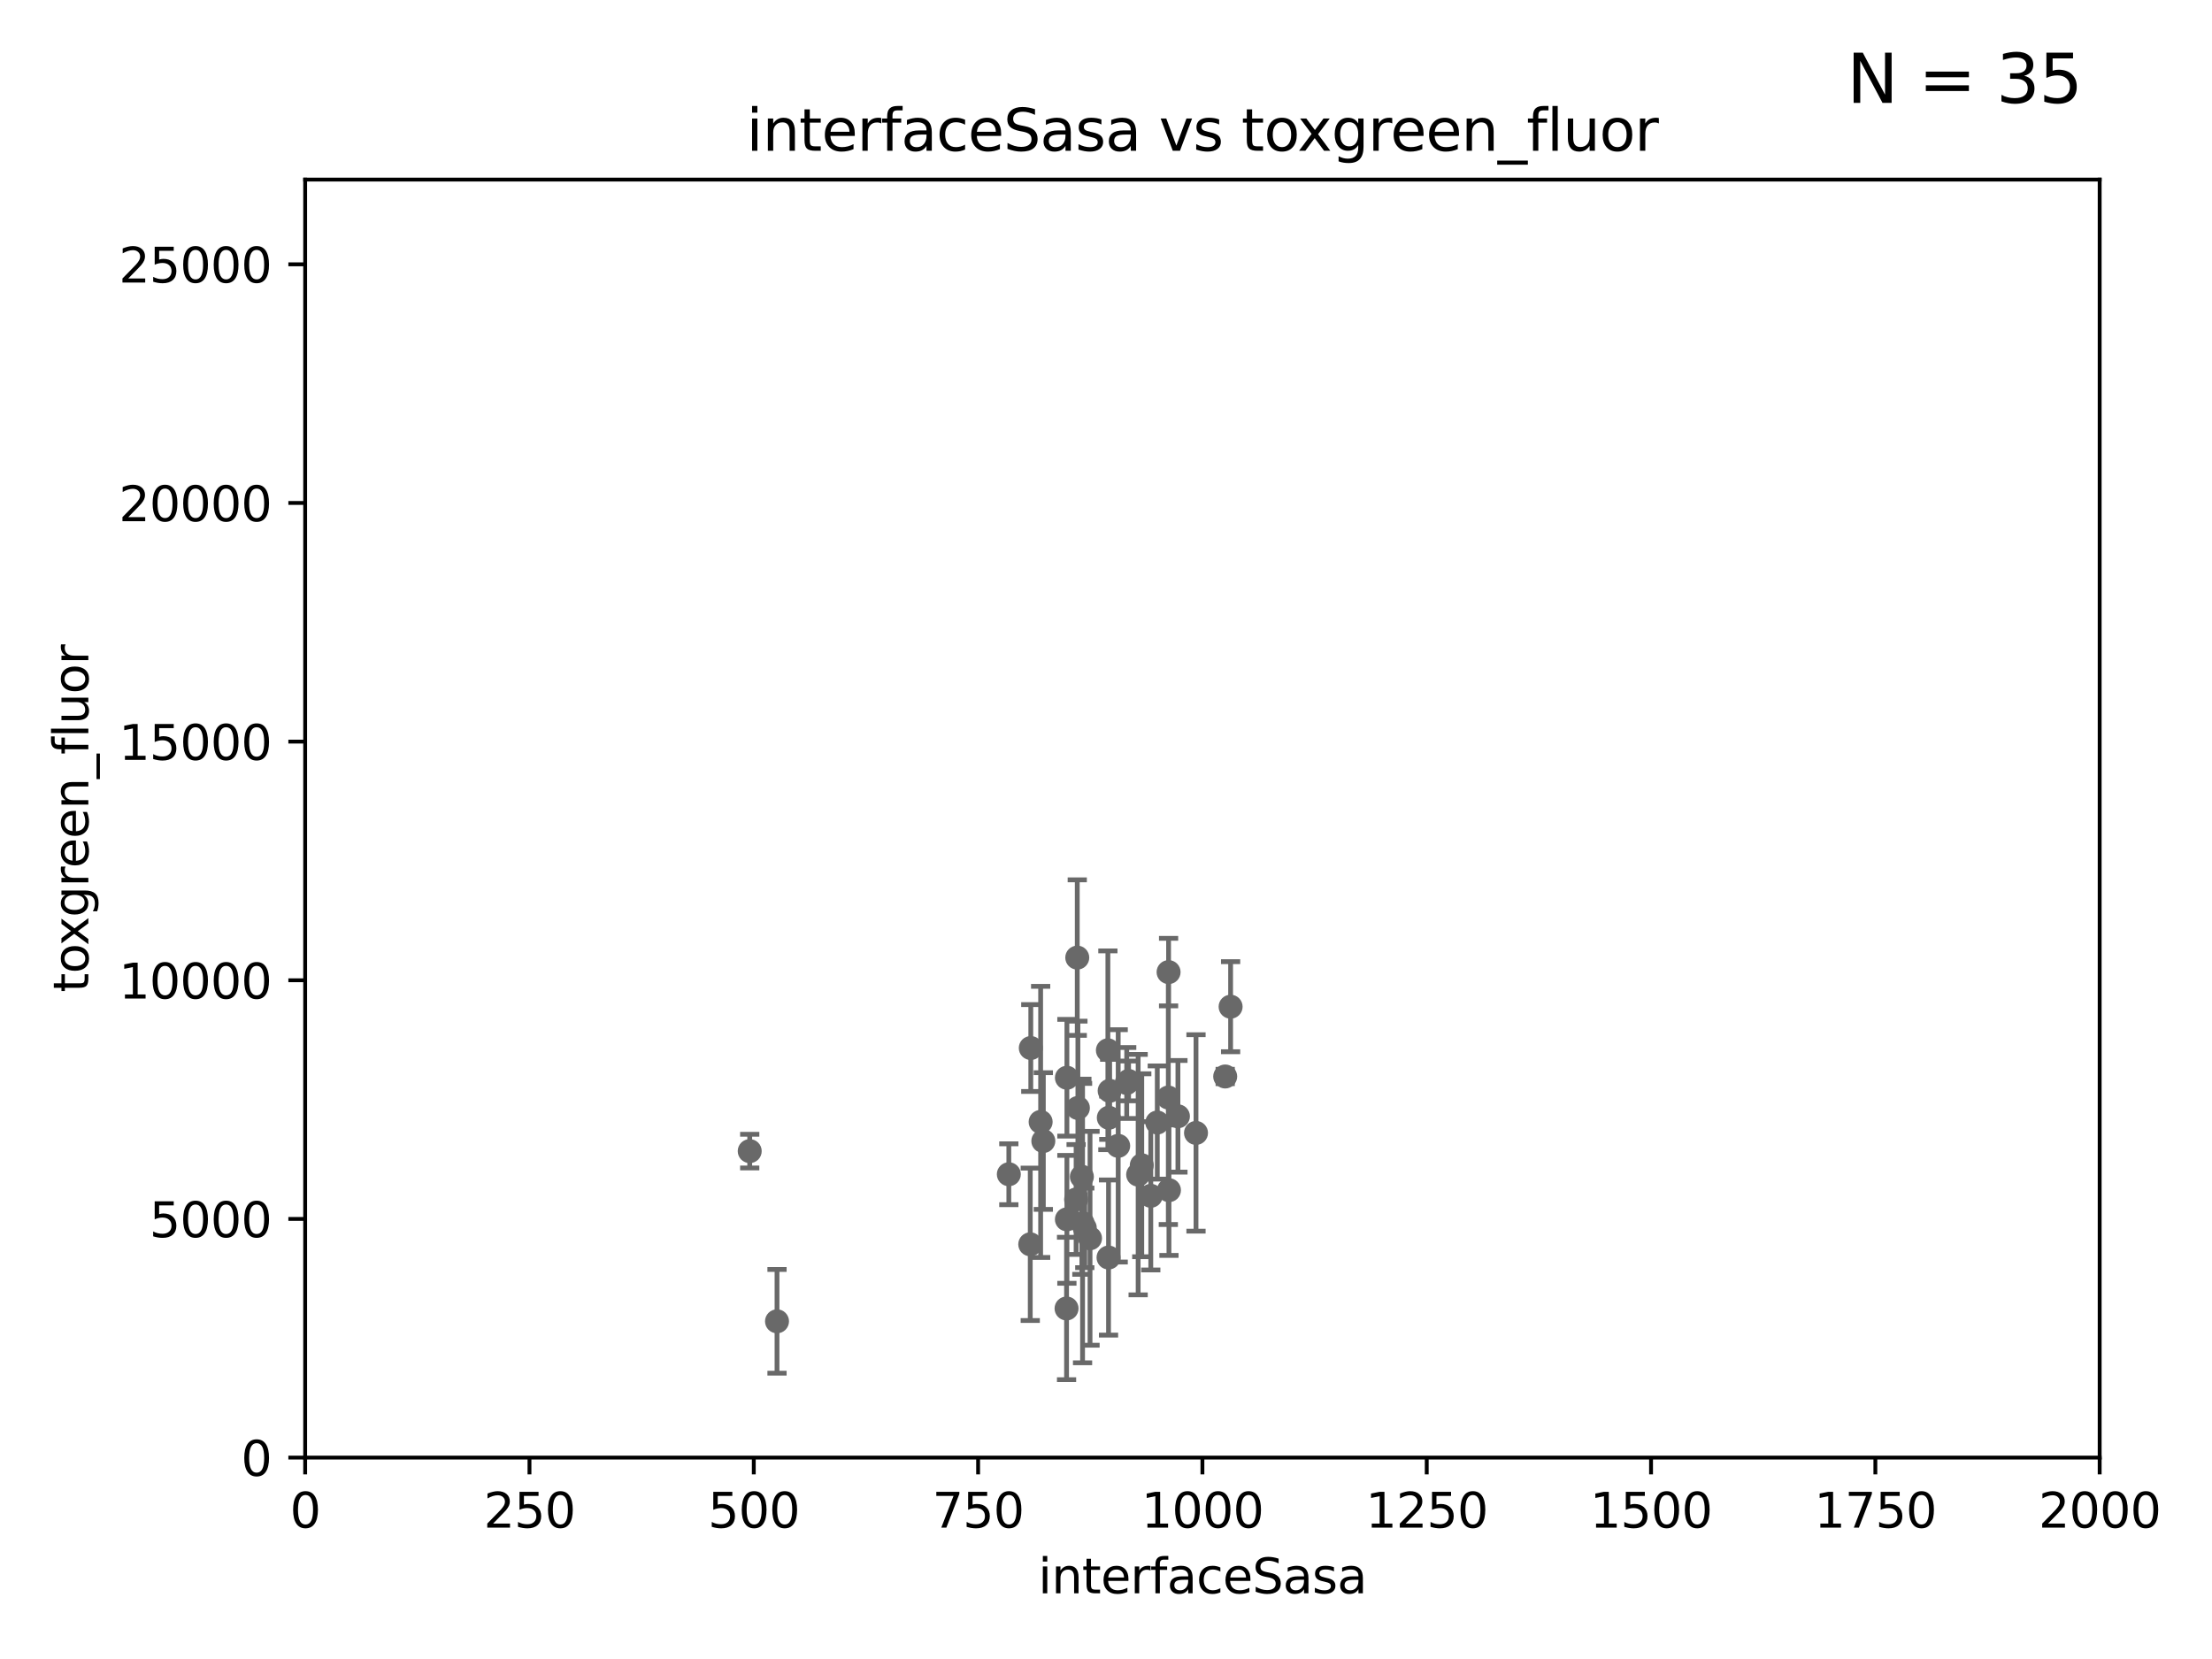 <?xml version="1.0" encoding="utf-8" standalone="no"?>
<!DOCTYPE svg PUBLIC "-//W3C//DTD SVG 1.1//EN"
  "http://www.w3.org/Graphics/SVG/1.1/DTD/svg11.dtd">
<svg xmlns:xlink="http://www.w3.org/1999/xlink" width="460.8pt" height="345.6pt" viewBox="0 0 460.8 345.6" xmlns="http://www.w3.org/2000/svg" version="1.1">
 <defs>
  <style type="text/css">*{stroke-linejoin: round; stroke-linecap: butt}</style>
 </defs>
 <g id="figure_1">
  <g id="patch_1">
   <path d="M 0 345.6 
L 460.8 345.6 
L 460.8 0 
L 0 0 
z
" style="fill: #ffffff"/>
  </g>
  <g id="axes_1">
   <g id="patch_2">
    <path d="M 63.571 303.64 
L 437.4 303.64 
L 437.4 37.411 
L 63.571 37.411 
z
" style="fill: #ffffff"/>
   </g>
   <g id="PathCollection_1">
    <defs>
     <path id="m410f9b5274" d="M 0 1.118 
C 0.297 1.118 0.581 1 0.791 0.791 
C 1 0.581 1.118 0.297 1.118 0 
C 1.118 -0.297 1 -0.581 0.791 -0.791 
C 0.581 -1 0.297 -1.118 0 -1.118 
C -0.297 -1.118 -0.581 -1 -0.791 -0.791 
C -1 -0.581 -1.118 -0.297 -1.118 0 
C -1.118 0.297 -1 0.581 -0.791 0.791 
C -0.581 1 -0.297 1.118 0 1.118 
z
" style="stroke: #696969"/>
    </defs>
    <g clip-path="url(#p41c751dc62)">
     <use xlink:href="#m410f9b5274" x="243.437" y="202.508" style="fill: #696969; stroke: #696969"/>
     <use xlink:href="#m410f9b5274" x="239.729" y="249.111" style="fill: #696969; stroke: #696969"/>
     <use xlink:href="#m410f9b5274" x="232.94" y="238.703" style="fill: #696969; stroke: #696969"/>
     <use xlink:href="#m410f9b5274" x="249.149" y="236.011" style="fill: #696969; stroke: #696969"/>
     <use xlink:href="#m410f9b5274" x="245.383" y="232.545" style="fill: #696969; stroke: #696969"/>
     <use xlink:href="#m410f9b5274" x="237.852" y="242.748" style="fill: #696969; stroke: #696969"/>
     <use xlink:href="#m410f9b5274" x="222.256" y="224.513" style="fill: #696969; stroke: #696969"/>
     <use xlink:href="#m410f9b5274" x="235.103" y="225.18" style="fill: #696969; stroke: #696969"/>
     <use xlink:href="#m410f9b5274" x="256.358" y="209.715" style="fill: #696969; stroke: #696969"/>
     <use xlink:href="#m410f9b5274" x="243.381" y="228.636" style="fill: #696969; stroke: #696969"/>
     <use xlink:href="#m410f9b5274" x="241.084" y="233.841" style="fill: #696969; stroke: #696969"/>
     <use xlink:href="#m410f9b5274" x="225.376" y="245.133" style="fill: #696969; stroke: #696969"/>
     <use xlink:href="#m410f9b5274" x="243.514" y="247.936" style="fill: #696969; stroke: #696969"/>
     <use xlink:href="#m410f9b5274" x="225.979" y="255.787" style="fill: #696969; stroke: #696969"/>
     <use xlink:href="#m410f9b5274" x="234.714" y="225.61" style="fill: #696969; stroke: #696969"/>
     <use xlink:href="#m410f9b5274" x="222.254" y="254.013" style="fill: #696969; stroke: #696969"/>
     <use xlink:href="#m410f9b5274" x="255.231" y="224.252" style="fill: #696969; stroke: #696969"/>
     <use xlink:href="#m410f9b5274" x="230.792" y="218.794" style="fill: #696969; stroke: #696969"/>
     <use xlink:href="#m410f9b5274" x="237.097" y="244.697" style="fill: #696969; stroke: #696969"/>
     <use xlink:href="#m410f9b5274" x="231.161" y="227.237" style="fill: #696969; stroke: #696969"/>
     <use xlink:href="#m410f9b5274" x="210.157" y="244.617" style="fill: #696969; stroke: #696969"/>
     <use xlink:href="#m410f9b5274" x="230.985" y="232.848" style="fill: #696969; stroke: #696969"/>
     <use xlink:href="#m410f9b5274" x="224.413" y="199.489" style="fill: #696969; stroke: #696969"/>
     <use xlink:href="#m410f9b5274" x="224.546" y="230.812" style="fill: #696969; stroke: #696969"/>
     <use xlink:href="#m410f9b5274" x="224.174" y="249.879" style="fill: #696969; stroke: #696969"/>
     <use xlink:href="#m410f9b5274" x="225.518" y="254.796" style="fill: #696969; stroke: #696969"/>
     <use xlink:href="#m410f9b5274" x="216.785" y="233.715" style="fill: #696969; stroke: #696969"/>
     <use xlink:href="#m410f9b5274" x="227.073" y="257.959" style="fill: #696969; stroke: #696969"/>
     <use xlink:href="#m410f9b5274" x="230.927" y="261.966" style="fill: #696969; stroke: #696969"/>
     <use xlink:href="#m410f9b5274" x="214.733" y="218.322" style="fill: #696969; stroke: #696969"/>
     <use xlink:href="#m410f9b5274" x="214.62" y="259.211" style="fill: #696969; stroke: #696969"/>
     <use xlink:href="#m410f9b5274" x="217.344" y="237.698" style="fill: #696969; stroke: #696969"/>
     <use xlink:href="#m410f9b5274" x="161.866" y="275.253" style="fill: #696969; stroke: #696969"/>
     <use xlink:href="#m410f9b5274" x="222.183" y="272.58" style="fill: #696969; stroke: #696969"/>
     <use xlink:href="#m410f9b5274" x="156.18" y="239.8" style="fill: #696969; stroke: #696969"/>
    </g>
   </g>
   <g id="matplotlib.axis_1">
    <g id="xtick_1">
     <g id="line2d_1">
      <defs>
       <path id="m8b46f14fad" d="M 0 0 
L 0 3.5 
" style="stroke: #000000; stroke-width: 0.8"/>
      </defs>
      <g>
       <use xlink:href="#m8b46f14fad" x="63.571" y="303.64" style="stroke: #000000; stroke-width: 0.8"/>
      </g>
     </g>
     <g id="text_1">
      <!-- 0 -->
      <g transform="translate(60.39 318.238)scale(0.1 -0.1)">
       <defs>
        <path id="DejaVuSans-30" d="M 2034 4250 
Q 1547 4250 1301 3770 
Q 1056 3291 1056 2328 
Q 1056 1369 1301 889 
Q 1547 409 2034 409 
Q 2525 409 2770 889 
Q 3016 1369 3016 2328 
Q 3016 3291 2770 3770 
Q 2525 4250 2034 4250 
z
M 2034 4750 
Q 2819 4750 3233 4129 
Q 3647 3509 3647 2328 
Q 3647 1150 3233 529 
Q 2819 -91 2034 -91 
Q 1250 -91 836 529 
Q 422 1150 422 2328 
Q 422 3509 836 4129 
Q 1250 4750 2034 4750 
z
" transform="scale(0.016)"/>
       </defs>
       <use xlink:href="#DejaVuSans-30"/>
      </g>
     </g>
    </g>
    <g id="xtick_2">
     <g id="line2d_2">
      <g>
       <use xlink:href="#m8b46f14fad" x="110.3" y="303.64" style="stroke: #000000; stroke-width: 0.8"/>
      </g>
     </g>
     <g id="text_2">
      <!-- 250 -->
      <g transform="translate(100.756 318.238)scale(0.1 -0.1)">
       <defs>
        <path id="DejaVuSans-32" d="M 1228 531 
L 3431 531 
L 3431 0 
L 469 0 
L 469 531 
Q 828 903 1448 1529 
Q 2069 2156 2228 2338 
Q 2531 2678 2651 2914 
Q 2772 3150 2772 3378 
Q 2772 3750 2511 3984 
Q 2250 4219 1831 4219 
Q 1534 4219 1204 4116 
Q 875 4013 500 3803 
L 500 4441 
Q 881 4594 1212 4672 
Q 1544 4750 1819 4750 
Q 2544 4750 2975 4387 
Q 3406 4025 3406 3419 
Q 3406 3131 3298 2873 
Q 3191 2616 2906 2266 
Q 2828 2175 2409 1742 
Q 1991 1309 1228 531 
z
" transform="scale(0.016)"/>
        <path id="DejaVuSans-35" d="M 691 4666 
L 3169 4666 
L 3169 4134 
L 1269 4134 
L 1269 2991 
Q 1406 3038 1543 3061 
Q 1681 3084 1819 3084 
Q 2600 3084 3056 2656 
Q 3513 2228 3513 1497 
Q 3513 744 3044 326 
Q 2575 -91 1722 -91 
Q 1428 -91 1123 -41 
Q 819 9 494 109 
L 494 744 
Q 775 591 1075 516 
Q 1375 441 1709 441 
Q 2250 441 2565 725 
Q 2881 1009 2881 1497 
Q 2881 1984 2565 2268 
Q 2250 2553 1709 2553 
Q 1456 2553 1204 2497 
Q 953 2441 691 2322 
L 691 4666 
z
" transform="scale(0.016)"/>
       </defs>
       <use xlink:href="#DejaVuSans-32"/>
       <use xlink:href="#DejaVuSans-35" x="63.623"/>
       <use xlink:href="#DejaVuSans-30" x="127.246"/>
      </g>
     </g>
    </g>
    <g id="xtick_3">
     <g id="line2d_3">
      <g>
       <use xlink:href="#m8b46f14fad" x="157.028" y="303.64" style="stroke: #000000; stroke-width: 0.8"/>
      </g>
     </g>
     <g id="text_3">
      <!-- 500 -->
      <g transform="translate(147.485 318.238)scale(0.1 -0.1)">
       <use xlink:href="#DejaVuSans-35"/>
       <use xlink:href="#DejaVuSans-30" x="63.623"/>
       <use xlink:href="#DejaVuSans-30" x="127.246"/>
      </g>
     </g>
    </g>
    <g id="xtick_4">
     <g id="line2d_4">
      <g>
       <use xlink:href="#m8b46f14fad" x="203.757" y="303.64" style="stroke: #000000; stroke-width: 0.8"/>
      </g>
     </g>
     <g id="text_4">
      <!-- 750 -->
      <g transform="translate(194.213 318.238)scale(0.1 -0.1)">
       <defs>
        <path id="DejaVuSans-37" d="M 525 4666 
L 3525 4666 
L 3525 4397 
L 1831 0 
L 1172 0 
L 2766 4134 
L 525 4134 
L 525 4666 
z
" transform="scale(0.016)"/>
       </defs>
       <use xlink:href="#DejaVuSans-37"/>
       <use xlink:href="#DejaVuSans-35" x="63.623"/>
       <use xlink:href="#DejaVuSans-30" x="127.246"/>
      </g>
     </g>
    </g>
    <g id="xtick_5">
     <g id="line2d_5">
      <g>
       <use xlink:href="#m8b46f14fad" x="250.486" y="303.64" style="stroke: #000000; stroke-width: 0.8"/>
      </g>
     </g>
     <g id="text_5">
      <!-- 1000 -->
      <g transform="translate(237.761 318.238)scale(0.1 -0.1)">
       <defs>
        <path id="DejaVuSans-31" d="M 794 531 
L 1825 531 
L 1825 4091 
L 703 3866 
L 703 4441 
L 1819 4666 
L 2450 4666 
L 2450 531 
L 3481 531 
L 3481 0 
L 794 0 
L 794 531 
z
" transform="scale(0.016)"/>
       </defs>
       <use xlink:href="#DejaVuSans-31"/>
       <use xlink:href="#DejaVuSans-30" x="63.623"/>
       <use xlink:href="#DejaVuSans-30" x="127.246"/>
       <use xlink:href="#DejaVuSans-30" x="190.869"/>
      </g>
     </g>
    </g>
    <g id="xtick_6">
     <g id="line2d_6">
      <g>
       <use xlink:href="#m8b46f14fad" x="297.214" y="303.64" style="stroke: #000000; stroke-width: 0.8"/>
      </g>
     </g>
     <g id="text_6">
      <!-- 1250 -->
      <g transform="translate(284.489 318.238)scale(0.1 -0.1)">
       <use xlink:href="#DejaVuSans-31"/>
       <use xlink:href="#DejaVuSans-32" x="63.623"/>
       <use xlink:href="#DejaVuSans-35" x="127.246"/>
       <use xlink:href="#DejaVuSans-30" x="190.869"/>
      </g>
     </g>
    </g>
    <g id="xtick_7">
     <g id="line2d_7">
      <g>
       <use xlink:href="#m8b46f14fad" x="343.943" y="303.64" style="stroke: #000000; stroke-width: 0.8"/>
      </g>
     </g>
     <g id="text_7">
      <!-- 1500 -->
      <g transform="translate(331.218 318.238)scale(0.1 -0.1)">
       <use xlink:href="#DejaVuSans-31"/>
       <use xlink:href="#DejaVuSans-35" x="63.623"/>
       <use xlink:href="#DejaVuSans-30" x="127.246"/>
       <use xlink:href="#DejaVuSans-30" x="190.869"/>
      </g>
     </g>
    </g>
    <g id="xtick_8">
     <g id="line2d_8">
      <g>
       <use xlink:href="#m8b46f14fad" x="390.671" y="303.64" style="stroke: #000000; stroke-width: 0.8"/>
      </g>
     </g>
     <g id="text_8">
      <!-- 1750 -->
      <g transform="translate(377.946 318.238)scale(0.1 -0.1)">
       <use xlink:href="#DejaVuSans-31"/>
       <use xlink:href="#DejaVuSans-37" x="63.623"/>
       <use xlink:href="#DejaVuSans-35" x="127.246"/>
       <use xlink:href="#DejaVuSans-30" x="190.869"/>
      </g>
     </g>
    </g>
    <g id="xtick_9">
     <g id="line2d_9">
      <g>
       <use xlink:href="#m8b46f14fad" x="437.4" y="303.64" style="stroke: #000000; stroke-width: 0.8"/>
      </g>
     </g>
     <g id="text_9">
      <!-- 2000 -->
      <g transform="translate(424.675 318.238)scale(0.1 -0.1)">
       <use xlink:href="#DejaVuSans-32"/>
       <use xlink:href="#DejaVuSans-30" x="63.623"/>
       <use xlink:href="#DejaVuSans-30" x="127.246"/>
       <use xlink:href="#DejaVuSans-30" x="190.869"/>
      </g>
     </g>
    </g>
    <g id="text_10">
     <!-- interfaceSasa -->
     <g transform="translate(216.279 331.917)scale(0.1 -0.1)">
      <defs>
       <path id="DejaVuSans-69" d="M 603 3500 
L 1178 3500 
L 1178 0 
L 603 0 
L 603 3500 
z
M 603 4863 
L 1178 4863 
L 1178 4134 
L 603 4134 
L 603 4863 
z
" transform="scale(0.016)"/>
       <path id="DejaVuSans-6e" d="M 3513 2113 
L 3513 0 
L 2938 0 
L 2938 2094 
Q 2938 2591 2744 2837 
Q 2550 3084 2163 3084 
Q 1697 3084 1428 2787 
Q 1159 2491 1159 1978 
L 1159 0 
L 581 0 
L 581 3500 
L 1159 3500 
L 1159 2956 
Q 1366 3272 1645 3428 
Q 1925 3584 2291 3584 
Q 2894 3584 3203 3211 
Q 3513 2838 3513 2113 
z
" transform="scale(0.016)"/>
       <path id="DejaVuSans-74" d="M 1172 4494 
L 1172 3500 
L 2356 3500 
L 2356 3053 
L 1172 3053 
L 1172 1153 
Q 1172 725 1289 603 
Q 1406 481 1766 481 
L 2356 481 
L 2356 0 
L 1766 0 
Q 1100 0 847 248 
Q 594 497 594 1153 
L 594 3053 
L 172 3053 
L 172 3500 
L 594 3500 
L 594 4494 
L 1172 4494 
z
" transform="scale(0.016)"/>
       <path id="DejaVuSans-65" d="M 3597 1894 
L 3597 1613 
L 953 1613 
Q 991 1019 1311 708 
Q 1631 397 2203 397 
Q 2534 397 2845 478 
Q 3156 559 3463 722 
L 3463 178 
Q 3153 47 2828 -22 
Q 2503 -91 2169 -91 
Q 1331 -91 842 396 
Q 353 884 353 1716 
Q 353 2575 817 3079 
Q 1281 3584 2069 3584 
Q 2775 3584 3186 3129 
Q 3597 2675 3597 1894 
z
M 3022 2063 
Q 3016 2534 2758 2815 
Q 2500 3097 2075 3097 
Q 1594 3097 1305 2825 
Q 1016 2553 972 2059 
L 3022 2063 
z
" transform="scale(0.016)"/>
       <path id="DejaVuSans-72" d="M 2631 2963 
Q 2534 3019 2420 3045 
Q 2306 3072 2169 3072 
Q 1681 3072 1420 2755 
Q 1159 2438 1159 1844 
L 1159 0 
L 581 0 
L 581 3500 
L 1159 3500 
L 1159 2956 
Q 1341 3275 1631 3429 
Q 1922 3584 2338 3584 
Q 2397 3584 2469 3576 
Q 2541 3569 2628 3553 
L 2631 2963 
z
" transform="scale(0.016)"/>
       <path id="DejaVuSans-66" d="M 2375 4863 
L 2375 4384 
L 1825 4384 
Q 1516 4384 1395 4259 
Q 1275 4134 1275 3809 
L 1275 3500 
L 2222 3500 
L 2222 3053 
L 1275 3053 
L 1275 0 
L 697 0 
L 697 3053 
L 147 3053 
L 147 3500 
L 697 3500 
L 697 3744 
Q 697 4328 969 4595 
Q 1241 4863 1831 4863 
L 2375 4863 
z
" transform="scale(0.016)"/>
       <path id="DejaVuSans-61" d="M 2194 1759 
Q 1497 1759 1228 1600 
Q 959 1441 959 1056 
Q 959 750 1161 570 
Q 1363 391 1709 391 
Q 2188 391 2477 730 
Q 2766 1069 2766 1631 
L 2766 1759 
L 2194 1759 
z
M 3341 1997 
L 3341 0 
L 2766 0 
L 2766 531 
Q 2569 213 2275 61 
Q 1981 -91 1556 -91 
Q 1019 -91 701 211 
Q 384 513 384 1019 
Q 384 1609 779 1909 
Q 1175 2209 1959 2209 
L 2766 2209 
L 2766 2266 
Q 2766 2663 2505 2880 
Q 2244 3097 1772 3097 
Q 1472 3097 1187 3025 
Q 903 2953 641 2809 
L 641 3341 
Q 956 3463 1253 3523 
Q 1550 3584 1831 3584 
Q 2591 3584 2966 3190 
Q 3341 2797 3341 1997 
z
" transform="scale(0.016)"/>
       <path id="DejaVuSans-63" d="M 3122 3366 
L 3122 2828 
Q 2878 2963 2633 3030 
Q 2388 3097 2138 3097 
Q 1578 3097 1268 2742 
Q 959 2388 959 1747 
Q 959 1106 1268 751 
Q 1578 397 2138 397 
Q 2388 397 2633 464 
Q 2878 531 3122 666 
L 3122 134 
Q 2881 22 2623 -34 
Q 2366 -91 2075 -91 
Q 1284 -91 818 406 
Q 353 903 353 1747 
Q 353 2603 823 3093 
Q 1294 3584 2113 3584 
Q 2378 3584 2631 3529 
Q 2884 3475 3122 3366 
z
" transform="scale(0.016)"/>
       <path id="DejaVuSans-53" d="M 3425 4513 
L 3425 3897 
Q 3066 4069 2747 4153 
Q 2428 4238 2131 4238 
Q 1616 4238 1336 4038 
Q 1056 3838 1056 3469 
Q 1056 3159 1242 3001 
Q 1428 2844 1947 2747 
L 2328 2669 
Q 3034 2534 3370 2195 
Q 3706 1856 3706 1288 
Q 3706 609 3251 259 
Q 2797 -91 1919 -91 
Q 1588 -91 1214 -16 
Q 841 59 441 206 
L 441 856 
Q 825 641 1194 531 
Q 1563 422 1919 422 
Q 2459 422 2753 634 
Q 3047 847 3047 1241 
Q 3047 1584 2836 1778 
Q 2625 1972 2144 2069 
L 1759 2144 
Q 1053 2284 737 2584 
Q 422 2884 422 3419 
Q 422 4038 858 4394 
Q 1294 4750 2059 4750 
Q 2388 4750 2728 4690 
Q 3069 4631 3425 4513 
z
" transform="scale(0.016)"/>
       <path id="DejaVuSans-73" d="M 2834 3397 
L 2834 2853 
Q 2591 2978 2328 3040 
Q 2066 3103 1784 3103 
Q 1356 3103 1142 2972 
Q 928 2841 928 2578 
Q 928 2378 1081 2264 
Q 1234 2150 1697 2047 
L 1894 2003 
Q 2506 1872 2764 1633 
Q 3022 1394 3022 966 
Q 3022 478 2636 193 
Q 2250 -91 1575 -91 
Q 1294 -91 989 -36 
Q 684 19 347 128 
L 347 722 
Q 666 556 975 473 
Q 1284 391 1588 391 
Q 1994 391 2212 530 
Q 2431 669 2431 922 
Q 2431 1156 2273 1281 
Q 2116 1406 1581 1522 
L 1381 1569 
Q 847 1681 609 1914 
Q 372 2147 372 2553 
Q 372 3047 722 3315 
Q 1072 3584 1716 3584 
Q 2034 3584 2315 3537 
Q 2597 3491 2834 3397 
z
" transform="scale(0.016)"/>
      </defs>
      <use xlink:href="#DejaVuSans-69"/>
      <use xlink:href="#DejaVuSans-6e" x="27.783"/>
      <use xlink:href="#DejaVuSans-74" x="91.162"/>
      <use xlink:href="#DejaVuSans-65" x="130.371"/>
      <use xlink:href="#DejaVuSans-72" x="191.895"/>
      <use xlink:href="#DejaVuSans-66" x="233.008"/>
      <use xlink:href="#DejaVuSans-61" x="268.213"/>
      <use xlink:href="#DejaVuSans-63" x="329.492"/>
      <use xlink:href="#DejaVuSans-65" x="384.473"/>
      <use xlink:href="#DejaVuSans-53" x="445.996"/>
      <use xlink:href="#DejaVuSans-61" x="509.473"/>
      <use xlink:href="#DejaVuSans-73" x="570.752"/>
      <use xlink:href="#DejaVuSans-61" x="622.852"/>
     </g>
    </g>
   </g>
   <g id="matplotlib.axis_2">
    <g id="ytick_1">
     <g id="line2d_10">
      <defs>
       <path id="m32bd79ba04" d="M 0 0 
L -3.5 0 
" style="stroke: #000000; stroke-width: 0.8"/>
      </defs>
      <g>
       <use xlink:href="#m32bd79ba04" x="63.571" y="303.64" style="stroke: #000000; stroke-width: 0.8"/>
      </g>
     </g>
     <g id="text_11">
      <!-- 0 -->
      <g transform="translate(50.209 307.439)scale(0.1 -0.1)">
       <use xlink:href="#DejaVuSans-30"/>
      </g>
     </g>
    </g>
    <g id="ytick_2">
     <g id="line2d_11">
      <g>
       <use xlink:href="#m32bd79ba04" x="63.571" y="253.925" style="stroke: #000000; stroke-width: 0.8"/>
      </g>
     </g>
     <g id="text_12">
      <!-- 5000 -->
      <g transform="translate(31.121 257.724)scale(0.1 -0.1)">
       <use xlink:href="#DejaVuSans-35"/>
       <use xlink:href="#DejaVuSans-30" x="63.623"/>
       <use xlink:href="#DejaVuSans-30" x="127.246"/>
       <use xlink:href="#DejaVuSans-30" x="190.869"/>
      </g>
     </g>
    </g>
    <g id="ytick_3">
     <g id="line2d_12">
      <g>
       <use xlink:href="#m32bd79ba04" x="63.571" y="204.209" style="stroke: #000000; stroke-width: 0.8"/>
      </g>
     </g>
     <g id="text_13">
      <!-- 10000 -->
      <g transform="translate(24.759 208.009)scale(0.1 -0.1)">
       <use xlink:href="#DejaVuSans-31"/>
       <use xlink:href="#DejaVuSans-30" x="63.623"/>
       <use xlink:href="#DejaVuSans-30" x="127.246"/>
       <use xlink:href="#DejaVuSans-30" x="190.869"/>
       <use xlink:href="#DejaVuSans-30" x="254.492"/>
      </g>
     </g>
    </g>
    <g id="ytick_4">
     <g id="line2d_13">
      <g>
       <use xlink:href="#m32bd79ba04" x="63.571" y="154.494" style="stroke: #000000; stroke-width: 0.8"/>
      </g>
     </g>
     <g id="text_14">
      <!-- 15000 -->
      <g transform="translate(24.759 158.293)scale(0.1 -0.1)">
       <use xlink:href="#DejaVuSans-31"/>
       <use xlink:href="#DejaVuSans-35" x="63.623"/>
       <use xlink:href="#DejaVuSans-30" x="127.246"/>
       <use xlink:href="#DejaVuSans-30" x="190.869"/>
       <use xlink:href="#DejaVuSans-30" x="254.492"/>
      </g>
     </g>
    </g>
    <g id="ytick_5">
     <g id="line2d_14">
      <g>
       <use xlink:href="#m32bd79ba04" x="63.571" y="104.779" style="stroke: #000000; stroke-width: 0.8"/>
      </g>
     </g>
     <g id="text_15">
      <!-- 20000 -->
      <g transform="translate(24.759 108.578)scale(0.1 -0.1)">
       <use xlink:href="#DejaVuSans-32"/>
       <use xlink:href="#DejaVuSans-30" x="63.623"/>
       <use xlink:href="#DejaVuSans-30" x="127.246"/>
       <use xlink:href="#DejaVuSans-30" x="190.869"/>
       <use xlink:href="#DejaVuSans-30" x="254.492"/>
      </g>
     </g>
    </g>
    <g id="ytick_6">
     <g id="line2d_15">
      <g>
       <use xlink:href="#m32bd79ba04" x="63.571" y="55.063" style="stroke: #000000; stroke-width: 0.8"/>
      </g>
     </g>
     <g id="text_16">
      <!-- 25000 -->
      <g transform="translate(24.759 58.862)scale(0.1 -0.1)">
       <use xlink:href="#DejaVuSans-32"/>
       <use xlink:href="#DejaVuSans-35" x="63.623"/>
       <use xlink:href="#DejaVuSans-30" x="127.246"/>
       <use xlink:href="#DejaVuSans-30" x="190.869"/>
       <use xlink:href="#DejaVuSans-30" x="254.492"/>
      </g>
     </g>
    </g>
    <g id="text_17">
     <!-- toxgreen_fluor -->
     <g transform="translate(18.401 206.72)rotate(-90)scale(0.1 -0.1)">
      <defs>
       <path id="DejaVuSans-6f" d="M 1959 3097 
Q 1497 3097 1228 2736 
Q 959 2375 959 1747 
Q 959 1119 1226 758 
Q 1494 397 1959 397 
Q 2419 397 2687 759 
Q 2956 1122 2956 1747 
Q 2956 2369 2687 2733 
Q 2419 3097 1959 3097 
z
M 1959 3584 
Q 2709 3584 3137 3096 
Q 3566 2609 3566 1747 
Q 3566 888 3137 398 
Q 2709 -91 1959 -91 
Q 1206 -91 779 398 
Q 353 888 353 1747 
Q 353 2609 779 3096 
Q 1206 3584 1959 3584 
z
" transform="scale(0.016)"/>
       <path id="DejaVuSans-78" d="M 3513 3500 
L 2247 1797 
L 3578 0 
L 2900 0 
L 1881 1375 
L 863 0 
L 184 0 
L 1544 1831 
L 300 3500 
L 978 3500 
L 1906 2253 
L 2834 3500 
L 3513 3500 
z
" transform="scale(0.016)"/>
       <path id="DejaVuSans-67" d="M 2906 1791 
Q 2906 2416 2648 2759 
Q 2391 3103 1925 3103 
Q 1463 3103 1205 2759 
Q 947 2416 947 1791 
Q 947 1169 1205 825 
Q 1463 481 1925 481 
Q 2391 481 2648 825 
Q 2906 1169 2906 1791 
z
M 3481 434 
Q 3481 -459 3084 -895 
Q 2688 -1331 1869 -1331 
Q 1566 -1331 1297 -1286 
Q 1028 -1241 775 -1147 
L 775 -588 
Q 1028 -725 1275 -790 
Q 1522 -856 1778 -856 
Q 2344 -856 2625 -561 
Q 2906 -266 2906 331 
L 2906 616 
Q 2728 306 2450 153 
Q 2172 0 1784 0 
Q 1141 0 747 490 
Q 353 981 353 1791 
Q 353 2603 747 3093 
Q 1141 3584 1784 3584 
Q 2172 3584 2450 3431 
Q 2728 3278 2906 2969 
L 2906 3500 
L 3481 3500 
L 3481 434 
z
" transform="scale(0.016)"/>
       <path id="DejaVuSans-5f" d="M 3263 -1063 
L 3263 -1509 
L -63 -1509 
L -63 -1063 
L 3263 -1063 
z
" transform="scale(0.016)"/>
       <path id="DejaVuSans-6c" d="M 603 4863 
L 1178 4863 
L 1178 0 
L 603 0 
L 603 4863 
z
" transform="scale(0.016)"/>
       <path id="DejaVuSans-75" d="M 544 1381 
L 544 3500 
L 1119 3500 
L 1119 1403 
Q 1119 906 1312 657 
Q 1506 409 1894 409 
Q 2359 409 2629 706 
Q 2900 1003 2900 1516 
L 2900 3500 
L 3475 3500 
L 3475 0 
L 2900 0 
L 2900 538 
Q 2691 219 2414 64 
Q 2138 -91 1772 -91 
Q 1169 -91 856 284 
Q 544 659 544 1381 
z
M 1991 3584 
L 1991 3584 
z
" transform="scale(0.016)"/>
      </defs>
      <use xlink:href="#DejaVuSans-74"/>
      <use xlink:href="#DejaVuSans-6f" x="39.209"/>
      <use xlink:href="#DejaVuSans-78" x="97.266"/>
      <use xlink:href="#DejaVuSans-67" x="156.445"/>
      <use xlink:href="#DejaVuSans-72" x="219.922"/>
      <use xlink:href="#DejaVuSans-65" x="258.785"/>
      <use xlink:href="#DejaVuSans-65" x="320.309"/>
      <use xlink:href="#DejaVuSans-6e" x="381.832"/>
      <use xlink:href="#DejaVuSans-5f" x="445.211"/>
      <use xlink:href="#DejaVuSans-66" x="495.211"/>
      <use xlink:href="#DejaVuSans-6c" x="530.416"/>
      <use xlink:href="#DejaVuSans-75" x="558.199"/>
      <use xlink:href="#DejaVuSans-6f" x="621.578"/>
      <use xlink:href="#DejaVuSans-72" x="682.76"/>
     </g>
    </g>
   </g>
   <g id="LineCollection_1">
    <path d="M 243.437 209.543 
L 243.437 195.473 
" clip-path="url(#p41c751dc62)" style="fill: none; stroke: #696969"/>
    <path d="M 239.729 264.555 
L 239.729 233.667 
" clip-path="url(#p41c751dc62)" style="fill: none; stroke: #696969"/>
    <path d="M 232.94 262.903 
L 232.94 214.503 
" clip-path="url(#p41c751dc62)" style="fill: none; stroke: #696969"/>
    <path d="M 249.149 256.472 
L 249.149 215.551 
" clip-path="url(#p41c751dc62)" style="fill: none; stroke: #696969"/>
    <path d="M 245.383 244.174 
L 245.383 220.916 
" clip-path="url(#p41c751dc62)" style="fill: none; stroke: #696969"/>
    <path d="M 237.852 261.806 
L 237.852 223.69 
" clip-path="url(#p41c751dc62)" style="fill: none; stroke: #696969"/>
    <path d="M 222.256 236.674 
L 222.256 212.353 
" clip-path="url(#p41c751dc62)" style="fill: none; stroke: #696969"/>
    <path d="M 235.103 229.329 
L 235.103 221.031 
" clip-path="url(#p41c751dc62)" style="fill: none; stroke: #696969"/>
    <path d="M 256.358 219.097 
L 256.358 200.332 
" clip-path="url(#p41c751dc62)" style="fill: none; stroke: #696969"/>
    <path d="M 243.381 255.086 
L 243.381 202.185 
" clip-path="url(#p41c751dc62)" style="fill: none; stroke: #696969"/>
    <path d="M 241.084 245.634 
L 241.084 222.047 
" clip-path="url(#p41c751dc62)" style="fill: none; stroke: #696969"/>
    <path d="M 225.376 265.461 
L 225.376 224.805 
" clip-path="url(#p41c751dc62)" style="fill: none; stroke: #696969"/>
    <path d="M 243.514 261.527 
L 243.514 234.346 
" clip-path="url(#p41c751dc62)" style="fill: none; stroke: #696969"/>
    <path d="M 225.979 264.079 
L 225.979 247.495 
" clip-path="url(#p41c751dc62)" style="fill: none; stroke: #696969"/>
    <path d="M 234.714 233 
L 234.714 218.22 
" clip-path="url(#p41c751dc62)" style="fill: none; stroke: #696969"/>
    <path d="M 222.254 267.33 
L 222.254 240.695 
" clip-path="url(#p41c751dc62)" style="fill: none; stroke: #696969"/>
    <path d="M 255.231 225.75 
L 255.231 222.754 
" clip-path="url(#p41c751dc62)" style="fill: none; stroke: #696969"/>
    <path d="M 230.792 239.496 
L 230.792 198.091 
" clip-path="url(#p41c751dc62)" style="fill: none; stroke: #696969"/>
    <path d="M 237.097 269.74 
L 237.097 219.653 
" clip-path="url(#p41c751dc62)" style="fill: none; stroke: #696969"/>
    <path d="M 231.161 233.789 
L 231.161 220.686 
" clip-path="url(#p41c751dc62)" style="fill: none; stroke: #696969"/>
    <path d="M 210.157 250.957 
L 210.157 238.278 
" clip-path="url(#p41c751dc62)" style="fill: none; stroke: #696969"/>
    <path d="M 230.985 237.354 
L 230.985 228.342 
" clip-path="url(#p41c751dc62)" style="fill: none; stroke: #696969"/>
    <path d="M 224.413 215.689 
L 224.413 183.288 
" clip-path="url(#p41c751dc62)" style="fill: none; stroke: #696969"/>
    <path d="M 224.546 248.899 
L 224.546 212.725 
" clip-path="url(#p41c751dc62)" style="fill: none; stroke: #696969"/>
    <path d="M 224.174 261.323 
L 224.174 238.434 
" clip-path="url(#p41c751dc62)" style="fill: none; stroke: #696969"/>
    <path d="M 225.518 283.899 
L 225.518 225.694 
" clip-path="url(#p41c751dc62)" style="fill: none; stroke: #696969"/>
    <path d="M 216.785 261.952 
L 216.785 205.477 
" clip-path="url(#p41c751dc62)" style="fill: none; stroke: #696969"/>
    <path d="M 227.073 280.234 
L 227.073 235.685 
" clip-path="url(#p41c751dc62)" style="fill: none; stroke: #696969"/>
    <path d="M 230.927 278.125 
L 230.927 245.807 
" clip-path="url(#p41c751dc62)" style="fill: none; stroke: #696969"/>
    <path d="M 214.733 227.368 
L 214.733 209.275 
" clip-path="url(#p41c751dc62)" style="fill: none; stroke: #696969"/>
    <path d="M 214.62 275.085 
L 214.62 243.338 
" clip-path="url(#p41c751dc62)" style="fill: none; stroke: #696969"/>
    <path d="M 217.344 251.935 
L 217.344 223.461 
" clip-path="url(#p41c751dc62)" style="fill: none; stroke: #696969"/>
    <path d="M 161.866 286.055 
L 161.866 264.451 
" clip-path="url(#p41c751dc62)" style="fill: none; stroke: #696969"/>
    <path d="M 222.183 287.414 
L 222.183 257.745 
" clip-path="url(#p41c751dc62)" style="fill: none; stroke: #696969"/>
    <path d="M 156.18 243.309 
L 156.18 236.29 
" clip-path="url(#p41c751dc62)" style="fill: none; stroke: #696969"/>
   </g>
   <g id="line2d_16">
    <defs>
     <path id="me032e60803" d="M 2 0 
L -2 -0 
" style="stroke: #696969"/>
    </defs>
    <g clip-path="url(#p41c751dc62)">
     <use xlink:href="#me032e60803" x="243.437" y="209.543" style="fill: #696969; stroke: #696969"/>
     <use xlink:href="#me032e60803" x="239.729" y="264.555" style="fill: #696969; stroke: #696969"/>
     <use xlink:href="#me032e60803" x="232.94" y="262.903" style="fill: #696969; stroke: #696969"/>
     <use xlink:href="#me032e60803" x="249.149" y="256.472" style="fill: #696969; stroke: #696969"/>
     <use xlink:href="#me032e60803" x="245.383" y="244.174" style="fill: #696969; stroke: #696969"/>
     <use xlink:href="#me032e60803" x="237.852" y="261.806" style="fill: #696969; stroke: #696969"/>
     <use xlink:href="#me032e60803" x="222.256" y="236.674" style="fill: #696969; stroke: #696969"/>
     <use xlink:href="#me032e60803" x="235.103" y="229.329" style="fill: #696969; stroke: #696969"/>
     <use xlink:href="#me032e60803" x="256.358" y="219.097" style="fill: #696969; stroke: #696969"/>
     <use xlink:href="#me032e60803" x="243.381" y="255.086" style="fill: #696969; stroke: #696969"/>
     <use xlink:href="#me032e60803" x="241.084" y="245.634" style="fill: #696969; stroke: #696969"/>
     <use xlink:href="#me032e60803" x="225.376" y="265.461" style="fill: #696969; stroke: #696969"/>
     <use xlink:href="#me032e60803" x="243.514" y="261.527" style="fill: #696969; stroke: #696969"/>
     <use xlink:href="#me032e60803" x="225.979" y="264.079" style="fill: #696969; stroke: #696969"/>
     <use xlink:href="#me032e60803" x="234.714" y="233" style="fill: #696969; stroke: #696969"/>
     <use xlink:href="#me032e60803" x="222.254" y="267.33" style="fill: #696969; stroke: #696969"/>
     <use xlink:href="#me032e60803" x="255.231" y="225.75" style="fill: #696969; stroke: #696969"/>
     <use xlink:href="#me032e60803" x="230.792" y="239.496" style="fill: #696969; stroke: #696969"/>
     <use xlink:href="#me032e60803" x="237.097" y="269.74" style="fill: #696969; stroke: #696969"/>
     <use xlink:href="#me032e60803" x="231.161" y="233.789" style="fill: #696969; stroke: #696969"/>
     <use xlink:href="#me032e60803" x="210.157" y="250.957" style="fill: #696969; stroke: #696969"/>
     <use xlink:href="#me032e60803" x="230.985" y="237.354" style="fill: #696969; stroke: #696969"/>
     <use xlink:href="#me032e60803" x="224.413" y="215.689" style="fill: #696969; stroke: #696969"/>
     <use xlink:href="#me032e60803" x="224.546" y="248.899" style="fill: #696969; stroke: #696969"/>
     <use xlink:href="#me032e60803" x="224.174" y="261.323" style="fill: #696969; stroke: #696969"/>
     <use xlink:href="#me032e60803" x="225.518" y="283.899" style="fill: #696969; stroke: #696969"/>
     <use xlink:href="#me032e60803" x="216.785" y="261.952" style="fill: #696969; stroke: #696969"/>
     <use xlink:href="#me032e60803" x="227.073" y="280.234" style="fill: #696969; stroke: #696969"/>
     <use xlink:href="#me032e60803" x="230.927" y="278.125" style="fill: #696969; stroke: #696969"/>
     <use xlink:href="#me032e60803" x="214.733" y="227.368" style="fill: #696969; stroke: #696969"/>
     <use xlink:href="#me032e60803" x="214.62" y="275.085" style="fill: #696969; stroke: #696969"/>
     <use xlink:href="#me032e60803" x="217.344" y="251.935" style="fill: #696969; stroke: #696969"/>
     <use xlink:href="#me032e60803" x="161.866" y="286.055" style="fill: #696969; stroke: #696969"/>
     <use xlink:href="#me032e60803" x="222.183" y="287.414" style="fill: #696969; stroke: #696969"/>
     <use xlink:href="#me032e60803" x="156.18" y="243.309" style="fill: #696969; stroke: #696969"/>
    </g>
   </g>
   <g id="line2d_17">
    <g clip-path="url(#p41c751dc62)">
     <use xlink:href="#me032e60803" x="243.437" y="195.473" style="fill: #696969; stroke: #696969"/>
     <use xlink:href="#me032e60803" x="239.729" y="233.667" style="fill: #696969; stroke: #696969"/>
     <use xlink:href="#me032e60803" x="232.94" y="214.503" style="fill: #696969; stroke: #696969"/>
     <use xlink:href="#me032e60803" x="249.149" y="215.551" style="fill: #696969; stroke: #696969"/>
     <use xlink:href="#me032e60803" x="245.383" y="220.916" style="fill: #696969; stroke: #696969"/>
     <use xlink:href="#me032e60803" x="237.852" y="223.69" style="fill: #696969; stroke: #696969"/>
     <use xlink:href="#me032e60803" x="222.256" y="212.353" style="fill: #696969; stroke: #696969"/>
     <use xlink:href="#me032e60803" x="235.103" y="221.031" style="fill: #696969; stroke: #696969"/>
     <use xlink:href="#me032e60803" x="256.358" y="200.332" style="fill: #696969; stroke: #696969"/>
     <use xlink:href="#me032e60803" x="243.381" y="202.185" style="fill: #696969; stroke: #696969"/>
     <use xlink:href="#me032e60803" x="241.084" y="222.047" style="fill: #696969; stroke: #696969"/>
     <use xlink:href="#me032e60803" x="225.376" y="224.805" style="fill: #696969; stroke: #696969"/>
     <use xlink:href="#me032e60803" x="243.514" y="234.346" style="fill: #696969; stroke: #696969"/>
     <use xlink:href="#me032e60803" x="225.979" y="247.495" style="fill: #696969; stroke: #696969"/>
     <use xlink:href="#me032e60803" x="234.714" y="218.22" style="fill: #696969; stroke: #696969"/>
     <use xlink:href="#me032e60803" x="222.254" y="240.695" style="fill: #696969; stroke: #696969"/>
     <use xlink:href="#me032e60803" x="255.231" y="222.754" style="fill: #696969; stroke: #696969"/>
     <use xlink:href="#me032e60803" x="230.792" y="198.091" style="fill: #696969; stroke: #696969"/>
     <use xlink:href="#me032e60803" x="237.097" y="219.653" style="fill: #696969; stroke: #696969"/>
     <use xlink:href="#me032e60803" x="231.161" y="220.686" style="fill: #696969; stroke: #696969"/>
     <use xlink:href="#me032e60803" x="210.157" y="238.278" style="fill: #696969; stroke: #696969"/>
     <use xlink:href="#me032e60803" x="230.985" y="228.342" style="fill: #696969; stroke: #696969"/>
     <use xlink:href="#me032e60803" x="224.413" y="183.288" style="fill: #696969; stroke: #696969"/>
     <use xlink:href="#me032e60803" x="224.546" y="212.725" style="fill: #696969; stroke: #696969"/>
     <use xlink:href="#me032e60803" x="224.174" y="238.434" style="fill: #696969; stroke: #696969"/>
     <use xlink:href="#me032e60803" x="225.518" y="225.694" style="fill: #696969; stroke: #696969"/>
     <use xlink:href="#me032e60803" x="216.785" y="205.477" style="fill: #696969; stroke: #696969"/>
     <use xlink:href="#me032e60803" x="227.073" y="235.685" style="fill: #696969; stroke: #696969"/>
     <use xlink:href="#me032e60803" x="230.927" y="245.807" style="fill: #696969; stroke: #696969"/>
     <use xlink:href="#me032e60803" x="214.733" y="209.275" style="fill: #696969; stroke: #696969"/>
     <use xlink:href="#me032e60803" x="214.62" y="243.338" style="fill: #696969; stroke: #696969"/>
     <use xlink:href="#me032e60803" x="217.344" y="223.461" style="fill: #696969; stroke: #696969"/>
     <use xlink:href="#me032e60803" x="161.866" y="264.451" style="fill: #696969; stroke: #696969"/>
     <use xlink:href="#me032e60803" x="222.183" y="257.745" style="fill: #696969; stroke: #696969"/>
     <use xlink:href="#me032e60803" x="156.18" y="236.29" style="fill: #696969; stroke: #696969"/>
    </g>
   </g>
   <g id="line2d_18">
    <defs>
     <path id="m2234dfbb79" d="M 0 2 
C 0.53 2 1.039 1.789 1.414 1.414 
C 1.789 1.039 2 0.53 2 0 
C 2 -0.53 1.789 -1.039 1.414 -1.414 
C 1.039 -1.789 0.53 -2 0 -2 
C -0.53 -2 -1.039 -1.789 -1.414 -1.414 
C -1.789 -1.039 -2 -0.53 -2 0 
C -2 0.53 -1.789 1.039 -1.414 1.414 
C -1.039 1.789 -0.53 2 0 2 
z
" style="stroke: #696969"/>
    </defs>
    <g clip-path="url(#p41c751dc62)">
     <use xlink:href="#m2234dfbb79" x="243.437" y="202.508" style="fill: #696969; stroke: #696969"/>
     <use xlink:href="#m2234dfbb79" x="239.729" y="249.111" style="fill: #696969; stroke: #696969"/>
     <use xlink:href="#m2234dfbb79" x="232.94" y="238.703" style="fill: #696969; stroke: #696969"/>
     <use xlink:href="#m2234dfbb79" x="249.149" y="236.011" style="fill: #696969; stroke: #696969"/>
     <use xlink:href="#m2234dfbb79" x="245.383" y="232.545" style="fill: #696969; stroke: #696969"/>
     <use xlink:href="#m2234dfbb79" x="237.852" y="242.748" style="fill: #696969; stroke: #696969"/>
     <use xlink:href="#m2234dfbb79" x="222.256" y="224.513" style="fill: #696969; stroke: #696969"/>
     <use xlink:href="#m2234dfbb79" x="235.103" y="225.18" style="fill: #696969; stroke: #696969"/>
     <use xlink:href="#m2234dfbb79" x="256.358" y="209.715" style="fill: #696969; stroke: #696969"/>
     <use xlink:href="#m2234dfbb79" x="243.381" y="228.636" style="fill: #696969; stroke: #696969"/>
     <use xlink:href="#m2234dfbb79" x="241.084" y="233.841" style="fill: #696969; stroke: #696969"/>
     <use xlink:href="#m2234dfbb79" x="225.376" y="245.133" style="fill: #696969; stroke: #696969"/>
     <use xlink:href="#m2234dfbb79" x="243.514" y="247.936" style="fill: #696969; stroke: #696969"/>
     <use xlink:href="#m2234dfbb79" x="225.979" y="255.787" style="fill: #696969; stroke: #696969"/>
     <use xlink:href="#m2234dfbb79" x="234.714" y="225.61" style="fill: #696969; stroke: #696969"/>
     <use xlink:href="#m2234dfbb79" x="222.254" y="254.013" style="fill: #696969; stroke: #696969"/>
     <use xlink:href="#m2234dfbb79" x="255.231" y="224.252" style="fill: #696969; stroke: #696969"/>
     <use xlink:href="#m2234dfbb79" x="230.792" y="218.794" style="fill: #696969; stroke: #696969"/>
     <use xlink:href="#m2234dfbb79" x="237.097" y="244.697" style="fill: #696969; stroke: #696969"/>
     <use xlink:href="#m2234dfbb79" x="231.161" y="227.237" style="fill: #696969; stroke: #696969"/>
     <use xlink:href="#m2234dfbb79" x="210.157" y="244.617" style="fill: #696969; stroke: #696969"/>
     <use xlink:href="#m2234dfbb79" x="230.985" y="232.848" style="fill: #696969; stroke: #696969"/>
     <use xlink:href="#m2234dfbb79" x="224.413" y="199.489" style="fill: #696969; stroke: #696969"/>
     <use xlink:href="#m2234dfbb79" x="224.546" y="230.812" style="fill: #696969; stroke: #696969"/>
     <use xlink:href="#m2234dfbb79" x="224.174" y="249.879" style="fill: #696969; stroke: #696969"/>
     <use xlink:href="#m2234dfbb79" x="225.518" y="254.796" style="fill: #696969; stroke: #696969"/>
     <use xlink:href="#m2234dfbb79" x="216.785" y="233.715" style="fill: #696969; stroke: #696969"/>
     <use xlink:href="#m2234dfbb79" x="227.073" y="257.959" style="fill: #696969; stroke: #696969"/>
     <use xlink:href="#m2234dfbb79" x="230.927" y="261.966" style="fill: #696969; stroke: #696969"/>
     <use xlink:href="#m2234dfbb79" x="214.733" y="218.322" style="fill: #696969; stroke: #696969"/>
     <use xlink:href="#m2234dfbb79" x="214.62" y="259.211" style="fill: #696969; stroke: #696969"/>
     <use xlink:href="#m2234dfbb79" x="217.344" y="237.698" style="fill: #696969; stroke: #696969"/>
     <use xlink:href="#m2234dfbb79" x="161.866" y="275.253" style="fill: #696969; stroke: #696969"/>
     <use xlink:href="#m2234dfbb79" x="222.183" y="272.58" style="fill: #696969; stroke: #696969"/>
     <use xlink:href="#m2234dfbb79" x="156.18" y="239.8" style="fill: #696969; stroke: #696969"/>
    </g>
   </g>
   <g id="patch_3">
    <path d="M 63.571 303.64 
L 63.571 37.411 
" style="fill: none; stroke: #000000; stroke-width: 0.8; stroke-linejoin: miter; stroke-linecap: square"/>
   </g>
   <g id="patch_4">
    <path d="M 437.4 303.64 
L 437.4 37.411 
" style="fill: none; stroke: #000000; stroke-width: 0.8; stroke-linejoin: miter; stroke-linecap: square"/>
   </g>
   <g id="patch_5">
    <path d="M 63.571 303.64 
L 437.4 303.64 
" style="fill: none; stroke: #000000; stroke-width: 0.8; stroke-linejoin: miter; stroke-linecap: square"/>
   </g>
   <g id="patch_6">
    <path d="M 63.571 37.411 
L 437.4 37.411 
" style="fill: none; stroke: #000000; stroke-width: 0.8; stroke-linejoin: miter; stroke-linecap: square"/>
   </g>
   <g id="text_18">
    <!-- N = 35 -->
    <g transform="translate(384.743 21.426)scale(0.14 -0.14)">
     <defs>
      <path id="DejaVuSans-4e" d="M 628 4666 
L 1478 4666 
L 3547 763 
L 3547 4666 
L 4159 4666 
L 4159 0 
L 3309 0 
L 1241 3903 
L 1241 0 
L 628 0 
L 628 4666 
z
" transform="scale(0.016)"/>
      <path id="DejaVuSans-20" transform="scale(0.016)"/>
      <path id="DejaVuSans-3d" d="M 678 2906 
L 4684 2906 
L 4684 2381 
L 678 2381 
L 678 2906 
z
M 678 1631 
L 4684 1631 
L 4684 1100 
L 678 1100 
L 678 1631 
z
" transform="scale(0.016)"/>
      <path id="DejaVuSans-33" d="M 2597 2516 
Q 3050 2419 3304 2112 
Q 3559 1806 3559 1356 
Q 3559 666 3084 287 
Q 2609 -91 1734 -91 
Q 1441 -91 1130 -33 
Q 819 25 488 141 
L 488 750 
Q 750 597 1062 519 
Q 1375 441 1716 441 
Q 2309 441 2620 675 
Q 2931 909 2931 1356 
Q 2931 1769 2642 2001 
Q 2353 2234 1838 2234 
L 1294 2234 
L 1294 2753 
L 1863 2753 
Q 2328 2753 2575 2939 
Q 2822 3125 2822 3475 
Q 2822 3834 2567 4026 
Q 2313 4219 1838 4219 
Q 1578 4219 1281 4162 
Q 984 4106 628 3988 
L 628 4550 
Q 988 4650 1302 4700 
Q 1616 4750 1894 4750 
Q 2613 4750 3031 4423 
Q 3450 4097 3450 3541 
Q 3450 3153 3228 2886 
Q 3006 2619 2597 2516 
z
" transform="scale(0.016)"/>
     </defs>
     <use xlink:href="#DejaVuSans-4e"/>
     <use xlink:href="#DejaVuSans-20" x="74.805"/>
     <use xlink:href="#DejaVuSans-3d" x="106.592"/>
     <use xlink:href="#DejaVuSans-20" x="190.381"/>
     <use xlink:href="#DejaVuSans-33" x="222.168"/>
     <use xlink:href="#DejaVuSans-35" x="285.791"/>
    </g>
   </g>
   <g id="text_19">
    <!-- interfaceSasa vs toxgreen_fluor -->
    <g transform="translate(155.513 31.411)scale(0.12 -0.12)">
     <defs>
      <path id="DejaVuSans-76" d="M 191 3500 
L 800 3500 
L 1894 563 
L 2988 3500 
L 3597 3500 
L 2284 0 
L 1503 0 
L 191 3500 
z
" transform="scale(0.016)"/>
     </defs>
     <use xlink:href="#DejaVuSans-69"/>
     <use xlink:href="#DejaVuSans-6e" x="27.783"/>
     <use xlink:href="#DejaVuSans-74" x="91.162"/>
     <use xlink:href="#DejaVuSans-65" x="130.371"/>
     <use xlink:href="#DejaVuSans-72" x="191.895"/>
     <use xlink:href="#DejaVuSans-66" x="233.008"/>
     <use xlink:href="#DejaVuSans-61" x="268.213"/>
     <use xlink:href="#DejaVuSans-63" x="329.492"/>
     <use xlink:href="#DejaVuSans-65" x="384.473"/>
     <use xlink:href="#DejaVuSans-53" x="445.996"/>
     <use xlink:href="#DejaVuSans-61" x="509.473"/>
     <use xlink:href="#DejaVuSans-73" x="570.752"/>
     <use xlink:href="#DejaVuSans-61" x="622.852"/>
     <use xlink:href="#DejaVuSans-20" x="684.131"/>
     <use xlink:href="#DejaVuSans-76" x="715.918"/>
     <use xlink:href="#DejaVuSans-73" x="775.098"/>
     <use xlink:href="#DejaVuSans-20" x="827.197"/>
     <use xlink:href="#DejaVuSans-74" x="858.984"/>
     <use xlink:href="#DejaVuSans-6f" x="898.193"/>
     <use xlink:href="#DejaVuSans-78" x="956.25"/>
     <use xlink:href="#DejaVuSans-67" x="1015.43"/>
     <use xlink:href="#DejaVuSans-72" x="1078.906"/>
     <use xlink:href="#DejaVuSans-65" x="1117.77"/>
     <use xlink:href="#DejaVuSans-65" x="1179.293"/>
     <use xlink:href="#DejaVuSans-6e" x="1240.816"/>
     <use xlink:href="#DejaVuSans-5f" x="1304.195"/>
     <use xlink:href="#DejaVuSans-66" x="1354.195"/>
     <use xlink:href="#DejaVuSans-6c" x="1389.4"/>
     <use xlink:href="#DejaVuSans-75" x="1417.184"/>
     <use xlink:href="#DejaVuSans-6f" x="1480.562"/>
     <use xlink:href="#DejaVuSans-72" x="1541.744"/>
    </g>
   </g>
  </g>
 </g>
 <defs>
  <clipPath id="p41c751dc62">
   <rect x="63.571" y="37.411" width="373.829" height="266.229"/>
  </clipPath>
 </defs>
</svg>
